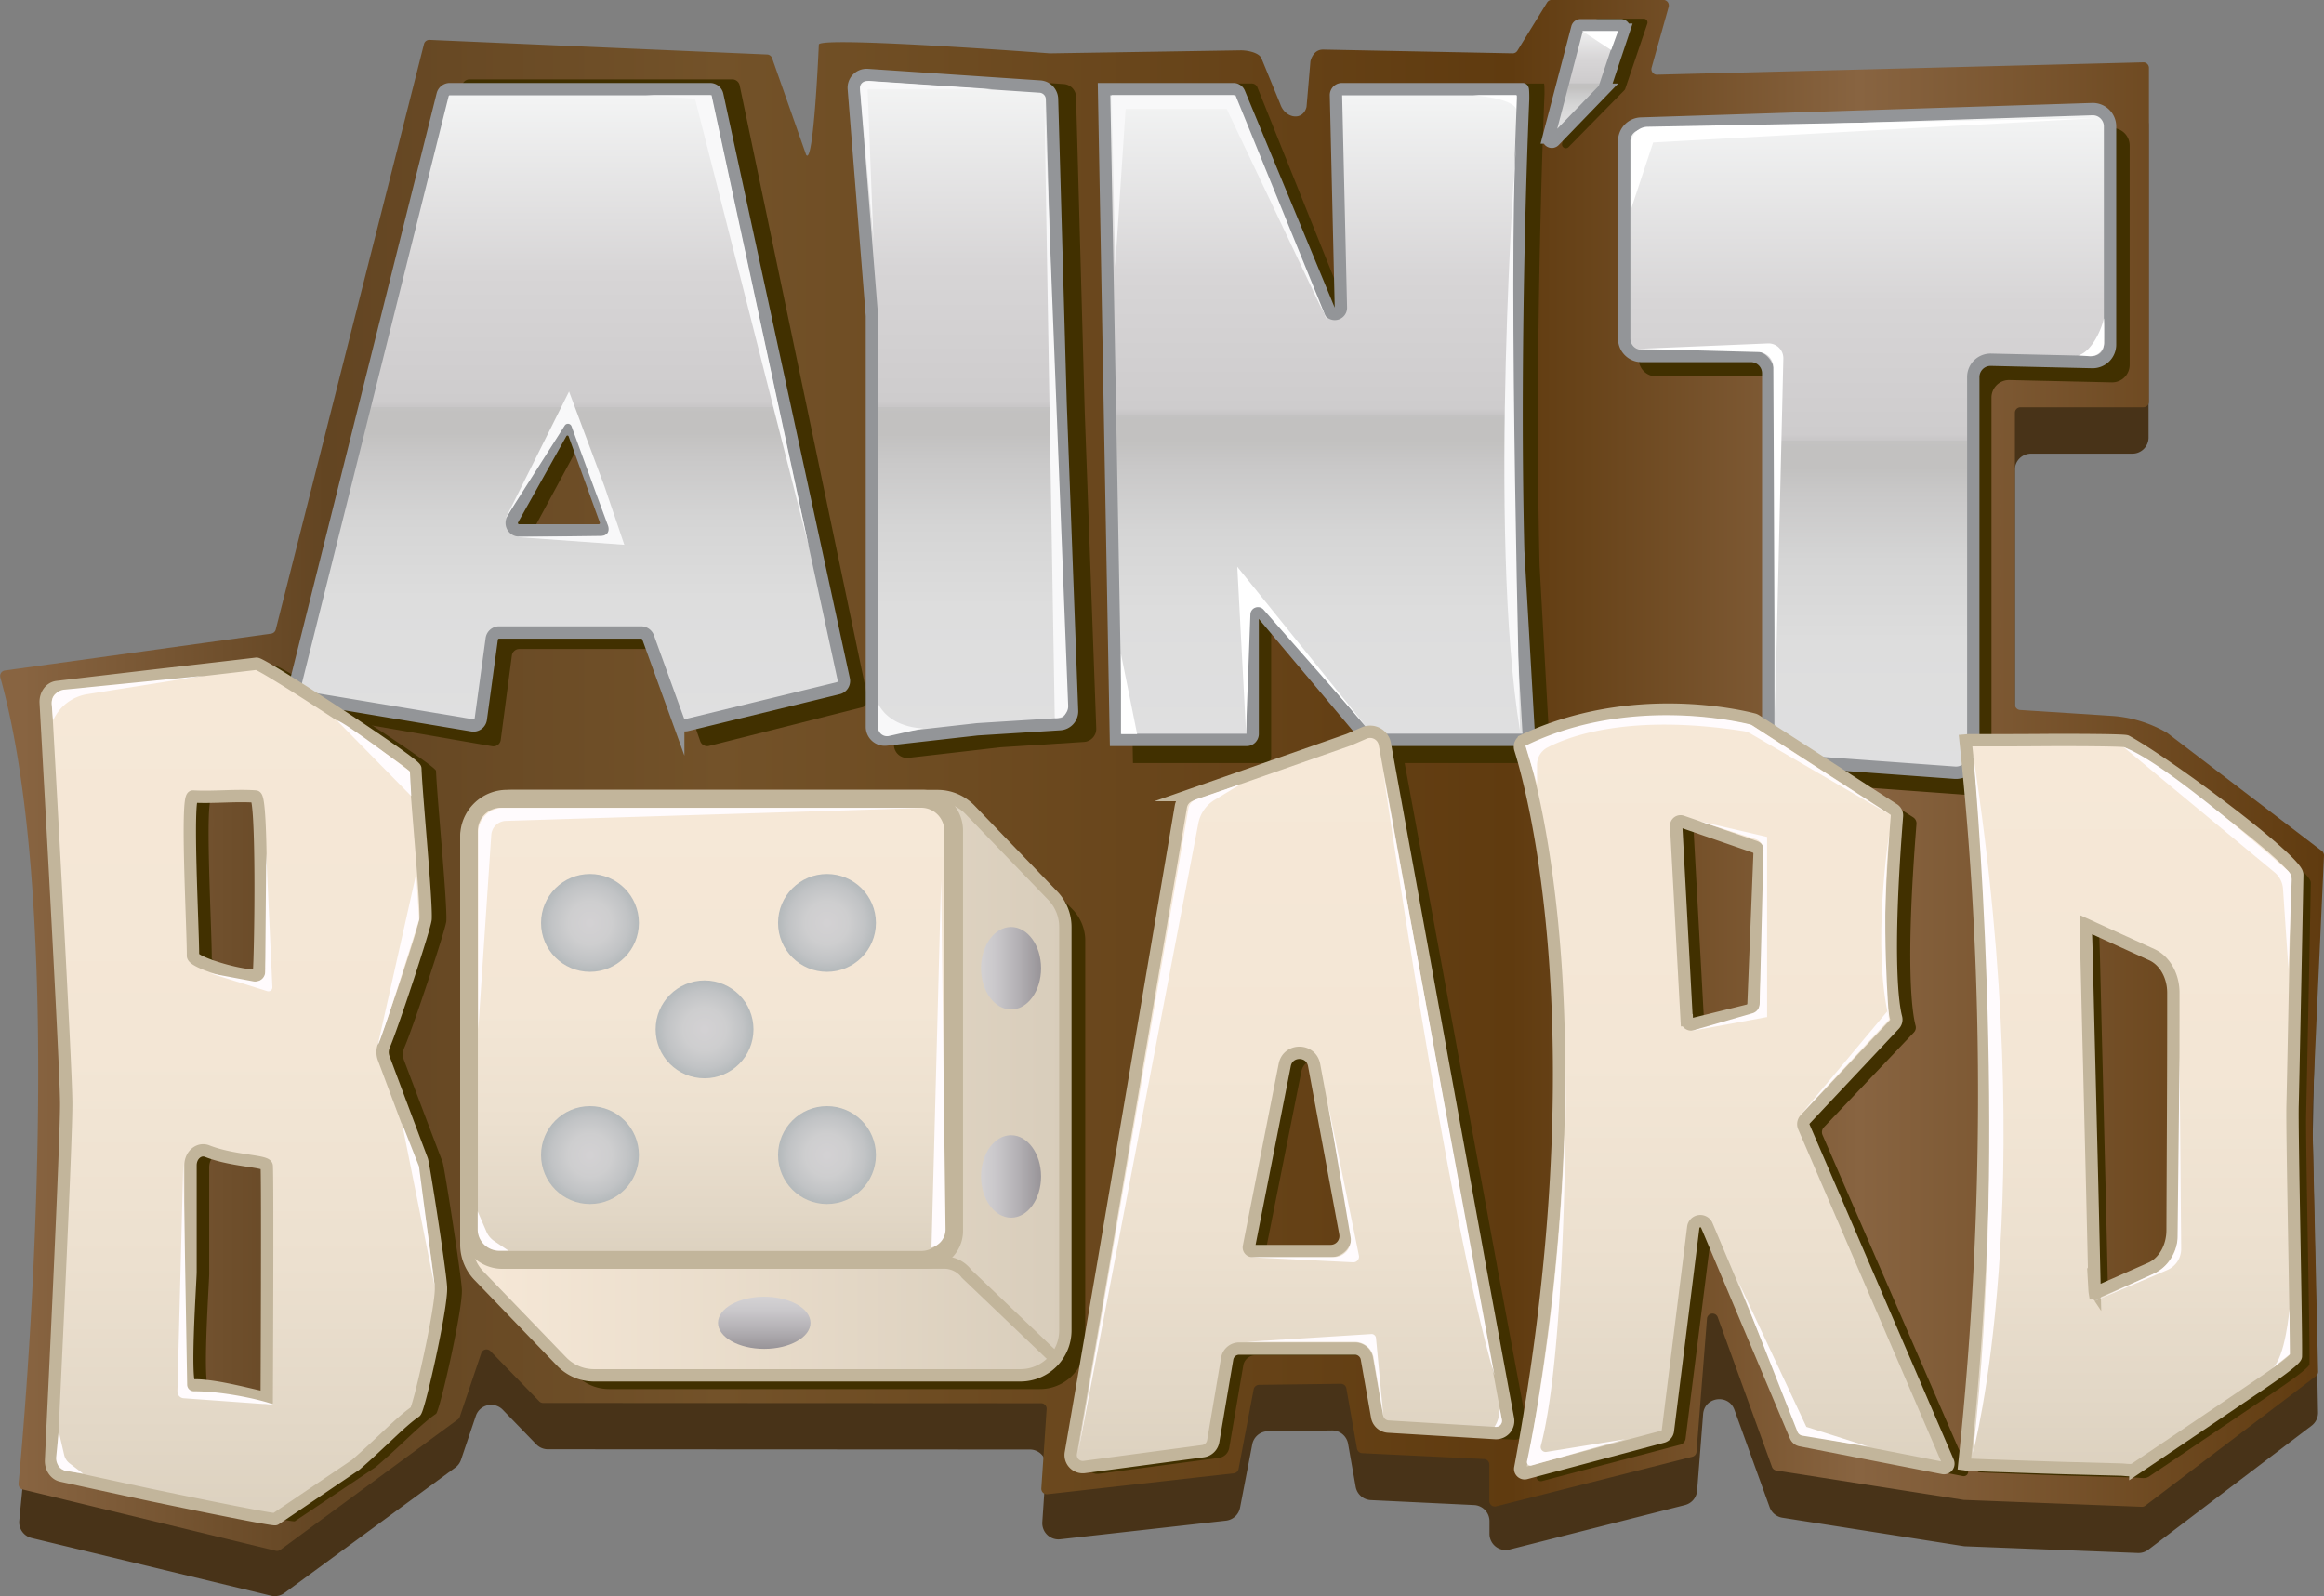 <svg id="Layer_1" xmlns="http://www.w3.org/2000/svg" xmlns:xlink="http://www.w3.org/1999/xlink" viewBox="0 0 941 646.44"><rect x="0" y="0" width="941" height="646.44" fill="#808080" stroke="none"/><defs><style>.cls-1{fill:#483318;}.cls-2{fill:url(#linear-gradient);}.cls-3{fill:url(#linear-gradient-2);}.cls-4{fill:#413000;}.cls-16,.cls-17,.cls-18,.cls-19,.cls-21,.cls-5,.cls-6{stroke:#c2b59b;}.cls-10,.cls-11,.cls-16,.cls-17,.cls-18,.cls-19,.cls-21,.cls-5,.cls-6,.cls-7,.cls-8,.cls-9{stroke-miterlimit:10;stroke-width:5px;}.cls-5{fill:url(#linear-gradient-3);}.cls-6{fill:none;}.cls-10,.cls-11,.cls-7,.cls-8,.cls-9{stroke:#939598;}.cls-7{fill:url(#linear-gradient-4);}.cls-8{fill:url(#linear-gradient-5);}.cls-9{fill:url(#linear-gradient-6);}.cls-10{fill:url(#linear-gradient-7);}.cls-11{fill:url(#linear-gradient-8);}.cls-12{fill:#f0daac;}.cls-13{fill:url(#linear-gradient-9);}.cls-14{fill:url(#linear-gradient-10);}.cls-15{fill:url(#linear-gradient-11);}.cls-16{fill:url(#linear-gradient-12);}.cls-17{fill:url(#linear-gradient-13);}.cls-18{fill:url(#linear-gradient-14);}.cls-19{fill:url(#linear-gradient-15);}.cls-20{fill:#726658;}.cls-21{fill:url(#linear-gradient-16);}.cls-22{fill:url(#radial-gradient);}.cls-23{fill:url(#radial-gradient-2);}.cls-24{fill:url(#radial-gradient-3);}.cls-25{fill:url(#radial-gradient-4);}.cls-26{fill:url(#radial-gradient-5);}.cls-27{fill:url(#radial-gradient-6);}.cls-28{fill:#f8f8f9;}.cls-29{fill:#fff;}.cls-30{fill:#fffbfd;}</style><linearGradient id="linear-gradient" x1="29.49" y1="493.78" x2="970.49" y2="493.78" gradientTransform="matrix(1, 0, 0, -1, 0, 1000)" gradientUnits="userSpaceOnUse"><stop offset="0.01" stop-color="#886441"/><stop offset="0.14" stop-color="#634522"/><stop offset="0.31" stop-color="#735229"/><stop offset="0.65" stop-color="#603b0f"/><stop offset="0.8" stop-color="#886441"/><stop offset="1" stop-color="#603b0f"/><stop offset="1" stop-color="#5f4421"/></linearGradient><linearGradient id="linear-gradient-2" x1="460.79" y1="522.88" x2="460.79" y2="522.88" xlink:href="#linear-gradient"/><linearGradient id="linear-gradient-3" x1="218.31" y1="368.15" x2="460.86" y2="368.15" gradientTransform="matrix(1, 0, 0, -1, 0, 1000)" gradientUnits="userSpaceOnUse"><stop offset="0.01" stop-color="#f6e8d7"/><stop offset="1" stop-color="#d8cdbb"/></linearGradient><linearGradient id="linear-gradient-4" x1="562.5" y1="771.7" x2="562.5" y2="508.17" gradientTransform="matrix(1, 0, 0, -1, 0, 1000)" gradientUnits="userSpaceOnUse"><stop offset="0.01" stop-color="#f3f4f4"/><stop offset="0.29" stop-color="#d7d5d6"/><stop offset="0.49" stop-color="#cecccd"/><stop offset="0.5" stop-color="#c8c6c7"/><stop offset="0.5" stop-color="#c3c2c2"/><stop offset="0.51" stop-color="#c2c1c0"/><stop offset="0.54" stop-color="#c2c1c0"/><stop offset="0.58" stop-color="#c9c8c8"/><stop offset="0.68" stop-color="#d5d5d5"/><stop offset="0.8" stop-color="#ddd"/><stop offset="1" stop-color="#dfdfe0"/></linearGradient><linearGradient id="linear-gradient-5" x1="259.91" y1="771.7" x2="259.91" y2="514.02" xlink:href="#linear-gradient-4"/><linearGradient id="linear-gradient-6" x1="419.37" y1="777.44" x2="419.37" y2="508.28" xlink:href="#linear-gradient-4"/><linearGradient id="linear-gradient-7" x1="671.8" y1="797.57" x2="671.8" y2="750.36" xlink:href="#linear-gradient-4"/><linearGradient id="linear-gradient-8" x1="785.5" y1="763.64" x2="785.5" y2="494.82" xlink:href="#linear-gradient-4"/><linearGradient id="linear-gradient-9" x1="338.94" y1="282.69" x2="338.94" y2="261.59" gradientTransform="matrix(1, 0, 0, -1, -29.49, 807.79)" gradientUnits="userSpaceOnUse"><stop offset="0.03" stop-color="#d3d1d3"/><stop offset="0.26" stop-color="#cac8cb"/><stop offset="0.62" stop-color="#b4b1b5"/><stop offset="1" stop-color="#989498"/></linearGradient><linearGradient id="linear-gradient-10" x1="426.72" y1="415.72" x2="451.02" y2="415.72" gradientTransform="matrix(1, 0, 0, -1, -29.49, 807.79)" gradientUnits="userSpaceOnUse"><stop offset="0" stop-color="#d3d1d3"/><stop offset="0.24" stop-color="#cac8cb"/><stop offset="0.61" stop-color="#b4b1b5"/><stop offset="1" stop-color="#989498"/></linearGradient><linearGradient id="linear-gradient-11" x1="426.72" y1="331.41" x2="451.02" y2="331.41" xlink:href="#linear-gradient-10"/><linearGradient id="linear-gradient-12" x1="551.58" y1="511.47" x2="551.58" y2="213.71" gradientTransform="matrix(1, 0, 0, -1, 0, 1000)" gradientUnits="userSpaceOnUse"><stop offset="0.01" stop-color="#f6e8d7"/><stop offset="0.46" stop-color="#f3e6d5"/><stop offset="0.7" stop-color="#ece0cf"/><stop offset="0.9" stop-color="#e2d7c6"/><stop offset="1" stop-color="#dcd1bf"/></linearGradient><linearGradient id="linear-gradient-13" x1="892.27" y1="508.16" x2="892.27" y2="212.55" xlink:href="#linear-gradient-12"/><linearGradient id="linear-gradient-14" x1="128.05" y1="539.02" x2="128.05" y2="192.61" xlink:href="#linear-gradient-12"/><linearGradient id="linear-gradient-15" x1="731.67" y1="520.43" x2="731.67" y2="211.19" xlink:href="#linear-gradient-12"/><linearGradient id="linear-gradient-16" x1="317.4" y1="483.2" x2="317.4" y2="298.73" xlink:href="#linear-gradient-12"/><radialGradient id="radial-gradient" cx="364.34" cy="434.07" r="19.81" gradientTransform="matrix(1, 0, 0, -1, -29.49, 807.79)" gradientUnits="userSpaceOnUse"><stop offset="0.03" stop-color="#d3d1d3"/><stop offset="0.44" stop-color="#cececf"/><stop offset="0.79" stop-color="#c1c3c5"/><stop offset="1" stop-color="#b4b9bb"/></radialGradient><radialGradient id="radial-gradient-2" cx="268.38" cy="340.06" r="19.81" xlink:href="#radial-gradient"/><radialGradient id="radial-gradient-3" cx="314.77" cy="390.96" r="19.81" xlink:href="#radial-gradient"/><radialGradient id="radial-gradient-4" cx="364.34" cy="340.06" r="19.81" xlink:href="#radial-gradient"/><radialGradient id="radial-gradient-5" cx="268.38" cy="434.07" r="19.81" xlink:href="#radial-gradient"/><radialGradient id="radial-gradient-6" cx="-68.53" cy="565.59" r="0" gradientTransform="matrix(1, 0, 0, -1, 0, 1000)" xlink:href="#radial-gradient"/></defs><g id="Layer_7" data-name="Layer 7"><path class="cls-1" d="M141.87,463l58.38-230.78a6.55,6.55,0,0,1,6.63-4.94l130.29,5.63a6.57,6.57,0,0,1,5.9,4.37l12.79,36.34C358.92,278.88,361,229,361,229c.16-3.5,93.38,3.55,93.38,3.55a5.49,5.49,0,0,0,.81,0l76.4-1.21c2.69-.08,7.86.87,8.71,3.42l7.55,18.37c1.77,5.32,8.06,6.79,10.21,2.31a5.65,5.65,0,0,0,.49-2l1.45-17a6.26,6.26,0,0,1,.41-1.81c.86-2.16,2.44-3.68,4.86-3.63l74.13,1.47a6.53,6.53,0,0,0,5.71-3.12l9.41-15.34a6.54,6.54,0,0,1,5.58-3.12h37.06c4.34,0-3.06,18.35-4.24,22.53v5.59c-1.19,4.24,8.82,2.12,13.22,2l186.6-4.69a6.55,6.55,0,0,1,6.71,6.55V369.37a6.55,6.55,0,0,1-6.55,6.55H851.86a6.55,6.55,0,0,0-6.55,6.55V492.2a6.56,6.56,0,0,0,6.13,6.54l31.51,2a57.44,57.44,0,0,1,25.33,7.76l56.55,33.15a6.55,6.55,0,0,1,3.24,5.65l-2.15,105,2.15,112a6.56,6.56,0,0,1-2.59,5.22l-66.13,50.22a6.54,6.54,0,0,1-4.22,1.33l-69.9-2.72a6.51,6.51,0,0,1-.76-.07l-73.29-11.49a6.58,6.58,0,0,1-5.15-4.24l-14.25-39.44c-2.4-6.63-12.14-5.31-12.69,1.71l-2.43,31a6.55,6.55,0,0,1-4.92,5.84l-71,18a6.54,6.54,0,0,1-8.15-6.35v-5.11a6.55,6.55,0,0,0-6.24-6.54l-41.8-2a6.56,6.56,0,0,1-6.14-5.4l-3.07-17.4a6.55,6.55,0,0,0-6.53-5.41l-25.93.33a6.55,6.55,0,0,0-6.35,5.33L531.6,802.7a6.55,6.55,0,0,1-5.7,5.28l-67.1,7.53a6.55,6.55,0,0,1-7.27-7l1.5-22.34a6.55,6.55,0,0,0-6.53-7l-195.19-.1a6.53,6.53,0,0,1-4.69-2l-13.56-14a6.55,6.55,0,0,0-10.9,2.47l-6,17.77a6.46,6.46,0,0,1-2.33,3.18l-69.19,50.78a6.59,6.59,0,0,1-5.42,1.09L42.3,815a6.54,6.54,0,0,1-5-7c3.18-34.67,24.45-218-.65-315.26-1-3.79-4.26-10.45-.39-11L136.41,467.9A6.56,6.56,0,0,0,141.87,463Z" transform="translate(-29.49 -192.21)"/><path class="cls-2" d="M141.16,447.06l60-237a2.24,2.24,0,0,1,2.27-1.69l136.7,5.91a2.23,2.23,0,0,1,2,1.5l13.75,39.08c3.06,5.24,5.16-44.6,5.16-44.6.16-3.5,93.38,3.55,93.38,3.55a5.49,5.49,0,0,0,.81,0l76.4-1.21c2.69-.08,7.86.87,8.71,3.42l7.55,18.37c1.88,5.64,8.85,7,10.55,1.42l.09-.49,1.55-18.11a1.86,1.86,0,0,1,.09-.47c.76-2.58,2.42-4.5,5.14-4.45l76.59,1.52a2.24,2.24,0,0,0,2-1.07l12-19.5a2.25,2.25,0,0,1,1.91-1.07h45.16a2.24,2.24,0,0,1,2.16,2.85l-6.9,24.58a2.25,2.25,0,0,0,2.22,2.85l196.85-5a2.24,2.24,0,0,1,2.3,2.24V354.9a2.24,2.24,0,0,1-2.24,2.24H847.58a2.24,2.24,0,0,0-2.24,2.24V477.47a2.25,2.25,0,0,0,2.1,2.24l37.09,2.39a50.9,50.9,0,0,1,22.3,6.79l.26.17,62.52,47.73a2.25,2.25,0,0,1,.88,1.81l-4.64,102.13c-.07,1.62-.09,3.25-.06,4.87l2.31,102.1a2.26,2.26,0,0,1-.89,1.76l-69.07,52.45a2.26,2.26,0,0,1-1.44.46L825,799.59a1.15,1.15,0,0,1-.26,0l-76-11.92a2.24,2.24,0,0,1-1.76-1.45L725,725.59a2.25,2.25,0,0,0-4.35.59l-4.24,53.92a2.25,2.25,0,0,1-1.69,2l-79.41,20.08a2.24,2.24,0,0,1-2.79-2.17V785.26a2.24,2.24,0,0,0-2.14-2.24l-49.34-2.37a2.24,2.24,0,0,1-2.1-1.85l-4.3-24.39a2.24,2.24,0,0,0-2.24-1.85l-33.11.42a2.25,2.25,0,0,0-2.18,1.82L531,787a2.24,2.24,0,0,1-2,1.81l-75.38,8.46a2.24,2.24,0,0,1-2.49-2.38l2.15-32.08a2.24,2.24,0,0,0-2.24-2.39l-201.61-.1a2.25,2.25,0,0,1-1.61-.68l-19.74-20.32a2.24,2.24,0,0,0-3.73.85l-8.69,25.74a2.24,2.24,0,0,1-.8,1.09L143,819.8a2.24,2.24,0,0,1-1.86.37L38.66,795.34A2.25,2.25,0,0,1,37,793c2.1-22,20.64-226.46-7.37-326.44a2.25,2.25,0,0,1,1.85-2.84l107.84-14.94A2.23,2.23,0,0,0,141.16,447.06Z" transform="translate(-29.49 -192.21)"/><path class="cls-3" d="M460.79,477.12" transform="translate(-29.49 -192.21)"/></g><g id="Layer_6" data-name="Layer 6"><path class="cls-4" d="M416.62,520.11H242.22a18.32,18.32,0,0,0-18.41,18.22V701.7A18.16,18.16,0,0,0,229,714.35l33.85,34.76a18.53,18.53,0,0,0,13.26,5.58h174.4a18.32,18.32,0,0,0,18.41-18.22V573.1a18.16,18.16,0,0,0-5.15-12.65l-33.85-34.76A18.55,18.55,0,0,0,416.62,520.11Z" transform="translate(-29.49 -192.21)"/><path class="cls-4" d="M647.66,769.46l-12.09-65.1a.14.14,0,0,0,0-.06L597.33,496.22a6.12,6.12,0,0,0-8.45-4.47l-6.09,2.62-.41.16L518,516.88a6.07,6.07,0,0,0-4,4.7l-31.3,182.76a.14.14,0,0,1,0,.06L469,783.29a4.92,4.92,0,0,0,5.53,5.68l48.45-6.41a4.91,4.91,0,0,0,4.22-4l5.72-33.46a4.92,4.92,0,0,1,4.87-4.08h47.34a4.93,4.93,0,0,1,4.87,4l4.21,23.6a4.94,4.94,0,0,0,4.58,4l43.78,2.58A4.92,4.92,0,0,0,647.66,769.46ZM568.41,626.2l12.78,68.16a6.07,6.07,0,0,1-6,7.16h-32a1.44,1.44,0,0,1-1.43-1.72l14.65-73.67C557.7,619.59,567.17,619.64,568.41,626.2Z" transform="translate(-29.49 -192.21)"/><path class="cls-4" d="M830.37,788.29c10.25-96.74,11-194.21.48-293,.61-.05,1.09-.11,1.57-.11,10.48,0,21,0,31.45-.09,9.79-.05,31.25,0,32.11.5,17.76,9.87,69.28,48.41,69.18,54-.44,24-1.74,88.05-1.89,93.33-.3,10,1.57,91.93,1.33,101.7,0,1.5-10,8.37-14.41,11.34l-25.76,17.43q-12.4,8.4-24.83,16.75a4,4,0,0,1-2.15.59c-1.28,0-2.55-.2-3.83-.24l-23.76-.64c-4.77-.14-9.54-.31-14.31-.47L842,788.85c-3.49-.12-7-.27-10.47-.41C831.2,788.43,830.91,788.36,830.37,788.29ZM883.23,719l22.62-10c5.28-2.34,8.81-8.49,8.83-15.39.12-32.17.34-64.22.31-96.24,0-6.86-3.49-13-8.73-15.39L879.61,569.8c0,.82-.09,1.42-.08,2,.06,2.4.17,4.8.23,7.21q.32,12.57.61,25.13.28,11.52.57,23,.31,12.57.61,25.13.29,11.63.57,23.26.33,14.08.65,28.16.16,7,.32,14C883.1,718.06,883.16,718.43,883.23,719Z" transform="translate(-29.49 -192.21)"/><path class="cls-4" d="M55,477.69c-.18-3.24,1.86-6.06,4.63-6.39,10.53-1.26,34.26-4,36.91-4.32,5.79-.67,39.21-4.47,44.58-5.13,2.28-.28,64.82,40.25,64.91,42.47.46,11.44,4.56,53,4.18,60.84-.14,3-13.52,43.25-17,51.26a6.9,6.9,0,0,0-.12,5.15c3.09,8.21,11.9,31.5,15.63,41.26.66,1.73,7.56,45.75,7.79,51.65.32,8.29-9,49.26-10.48,50.24-6.07,4.1-14,12.67-24.39,21.52q-16.41,11-32.8,22c-.8.54-45.59-8.66-50.92-9.78-4.27-.9-26.84-5.72-36.54-7.86-2.55-.56-4.34-3.23-4.2-6.25,1.17-24.78,6.3-129.61,6.19-144.76S56.58,505.48,55,477.69ZM114.2,708c0,3.49-3,46.33,0,46.1,9.67-.75,28.76,5.14,31.14,4.94,0,0,.4-88.08,0-93.86-.15-2.12-13.77-1.88-24.32-6-3.35-1.32-6.82,1.6-6.82,5.73Zm28-120.76c.72-10,1.5-71.46-1.4-71.67-8.18-.58-17.39.47-25.57,0-2.93-.17.08,54.21,0,64.49C115.19,583.38,142,590.48,142.19,587.28Z" transform="translate(-29.49 -192.21)"/><path class="cls-4" d="M768,648.66l36.43-38.38a2.87,2.87,0,0,0,.69-2.74c-1.28-4.81-4.29-23.17.36-81.69a2.88,2.88,0,0,0-1.31-2.65c-7-4.52-38.15-24.46-56.41-36.09a2.86,2.86,0,0,0-.8-.35c-4.86-1.27-49.57-12.09-93.79,8.43h0a2.86,2.86,0,0,0-1.55,3.48c5.15,16.26,32.92,116.18,0,291.2a1.8,1.8,0,0,0,2.21,2.08l56-14.73a2.91,2.91,0,0,0,2.15-2.44l10.36-82.38a2.9,2.9,0,0,1,5.54-.76L764,777a2.88,2.88,0,0,0,2.11,1.7l58.15,11.23a1.79,1.79,0,0,0,2-2.48L767.44,651.79A2.89,2.89,0,0,1,768,648.66Zm-48.38-40.11-4.3-78.64a1.8,1.8,0,0,1,2.37-1.8l29.65,10.2a2.9,2.9,0,0,1,2,2.85L746.83,602a2.87,2.87,0,0,1-2.2,2.67l-22.81,5.56A1.78,1.78,0,0,1,719.61,608.55Z" transform="translate(-29.49 -192.21)"/><path class="cls-4" d="M652.87,421.16c-2.23-93.42,2-191,2-191h0c0-2.64-.07-4.12-.22-4.12H580.81a2.5,2.5,0,0,0-2.5,2.55l2.06,90a2.5,2.5,0,0,1-4.82,1l-36.92-92a2.5,2.5,0,0,0-2.32-1.57H483.36l4.87,275.2h53.46a2.5,2.5,0,0,0,2.5-2.5v-48.8a2.5,2.5,0,0,1,4.44-1.57l42.25,51.94a2.51,2.51,0,0,0,1.94.92h61.86a2.49,2.49,0,0,0,2.49-2.63Z" transform="translate(-29.49 -192.21)"/><path class="cls-4" d="M316.56,494.27l62-15.64a3.15,3.15,0,0,0,2.25-3.72L329,226.83a3.06,3.06,0,0,0-3-2.48H219.58a3.05,3.05,0,0,0-2.94,2.38L156,478.38a3.14,3.14,0,0,0,2.44,3.86l70.32,12.15a3,3,0,0,0,3.5-2.68l4.48-34a3.07,3.07,0,0,1,3-2.72h58.12a3,3,0,0,1,2.85,2.07L313,492.29A3,3,0,0,0,316.56,494.27ZM245.29,407l19.78-36.63a3,3,0,0,1,5.49.47l12.8,36.63a3.13,3.13,0,0,1-2.85,4.21H247.93A3.14,3.14,0,0,1,245.29,407Z" transform="translate(-29.49 -192.21)"/><path class="cls-4" d="M389.64,221.41l70.64,4.84a5.33,5.33,0,0,1,4.91,5.21l3.51,127.37,4.67,128.26a5.33,5.33,0,0,1-4.93,5.56l-33.8,2.16-37.33,4.29a5.3,5.3,0,0,1-5.85-5.34V322.41c0-.14,0-.29,0-.43L384,227.19A5.33,5.33,0,0,1,389.64,221.41Z" transform="translate(-29.49 -192.21)"/><path class="cls-4" d="M675.12,201,662,250.32a1.54,1.54,0,0,0,2.61,1.44l22.58-23a1.58,1.58,0,0,0,.36-.58l8.94-26.39a1.52,1.52,0,0,0-1.47-2H676.62A1.55,1.55,0,0,0,675.12,201Z" transform="translate(-29.49 -192.21)"/><path class="cls-4" d="M693,257.06v80.48a7.1,7.1,0,0,0,7.12,7.08h44.68a7.1,7.1,0,0,1,7.12,7.08V502.13a7.09,7.09,0,0,0,6.6,7.06l69.69,5.06a7.1,7.1,0,0,0,7.64-7.06v-154a7.11,7.11,0,0,1,7.28-7.08l41.39.94a7.1,7.1,0,0,0,7.28-7.08V251.13a7.1,7.1,0,0,0-7.35-7.08L699.82,250A7.12,7.12,0,0,0,693,257.06Z" transform="translate(-29.49 -192.21)"/><path class="cls-5" d="M409.14,514.56H236.53a18.22,18.22,0,0,0-18.22,18.22V696.15a18.25,18.25,0,0,0,5.1,12.65l33.5,34.76A18.23,18.23,0,0,0,270,749.14H442.64a18.22,18.22,0,0,0,18.22-18.22V567.55a18.25,18.25,0,0,0-5.1-12.65l-33.5-34.76A18.25,18.25,0,0,0,409.14,514.56Z" transform="translate(-29.49 -192.21)"/><path class="cls-6" d="M218.31,688.9V531a16.46,16.46,0,0,1,16.46-16.46H402.92a14,14,0,0,1,14,14V690.67a12.83,12.83,0,0,1-12.83,12.83H232.92A14.59,14.59,0,0,1,218.31,688.9Z" transform="translate(-29.49 -192.21)"/><path class="cls-6" d="M458.22,743.68,420.85,708a11.27,11.27,0,0,0-8.77-4.53h-155" transform="translate(-29.49 -192.21)"/><path class="cls-7" d="M644.21,415.15c-2.21-89.46,2-182.9,2-182.9h0c0-2.52-.07-3.95-.21-3.95h-73.1a2.42,2.42,0,0,0-2.47,2.44l2,86.17a2.49,2.49,0,0,1-4.77.94L531.2,229.8a2.47,2.47,0,0,0-2.29-1.5H476.53l4.81,263.53h52.89a2.43,2.43,0,0,0,2.47-2.39V442.71a2.49,2.49,0,0,1,4.39-1.51l41.8,49.74a2.49,2.49,0,0,0,1.92.88H646a2.42,2.42,0,0,0,2.47-2.52Z" transform="translate(-29.49 -192.21)"/><path class="cls-8" d="M307.58,485.81l61.34-14.92a3,3,0,0,0,2.22-3.55L319.92,230.66A3,3,0,0,0,317,228.3H211.63a3,3,0,0,0-2.91,2.27l-60,240.09a3,3,0,0,0,2.42,3.69l69.57,11.59a3,3,0,0,0,3.46-2.55l4.43-32.48a3,3,0,0,1,3-2.59h57.5a3,3,0,0,1,2.82,2l12.19,33.63A3,3,0,0,0,307.58,485.81Zm-70.52-83.25,19.57-34.95a3,3,0,0,1,5.44.44L274.73,403a3,3,0,0,1-2.82,4H239.68A3,3,0,0,1,237.06,402.56Z" transform="translate(-29.49 -192.21)"/><path class="cls-9" d="M380.71,222.57l69.89,4.69a5.22,5.22,0,0,1,4.86,5.05l3.48,123.44,4.63,124.3a5.2,5.2,0,0,1-4.88,5.39l-33.44,2.09-36.93,4.16a5.21,5.21,0,0,1-5.79-5.18v-166c0-.14,0-.28,0-.41l-7.33-91.86A5.2,5.2,0,0,1,380.71,222.57Z" transform="translate(-29.49 -192.21)"/><path class="cls-10" d="M668.15,203.45l-11.64,44.46a1.37,1.37,0,0,0,2.31,1.3l20-20.68a1.56,1.56,0,0,0,.32-.52l7.92-23.77a1.38,1.38,0,0,0-1.3-1.81H669.48A1.37,1.37,0,0,0,668.15,203.45Z" transform="translate(-29.49 -192.21)"/><path class="cls-11" d="M687.14,249.29v80.06a7,7,0,0,0,7.05,7H738.4a7,7,0,0,1,7.05,7.05V493.1a7.05,7.05,0,0,0,6.53,7l68.95,5a7,7,0,0,0,7.56-7V344.88a7,7,0,0,1,7.21-7l40.95.94a7.05,7.05,0,0,0,7.21-7V243.4a7,7,0,0,0-7.27-7L694,242.25A7.06,7.06,0,0,0,687.14,249.29Z" transform="translate(-29.49 -192.21)"/><path class="cls-12" d="M41.4,522.07" transform="translate(-29.49 -192.21)"/><ellipse class="cls-13" cx="309.45" cy="535.65" rx="18.73" ry="10.55"/><ellipse class="cls-14" cx="409.38" cy="392.07" rx="12.15" ry="16.7"/><ellipse class="cls-15" cx="409.38" cy="476.38" rx="12.15" ry="16.7"/><path class="cls-16" d="M640.08,766.74l-12-65.1a.14.14,0,0,0,0-.06L590.22,493.5a6.06,6.06,0,0,0-8.37-4.47l-6,2.62-.41.16-63.82,22.35a6.06,6.06,0,0,0-4,4.7l-31,182.76a.14.14,0,0,1,0,.06l-13.54,78.89a4.89,4.89,0,0,0,5.47,5.68l48-6.41a4.89,4.89,0,0,0,4.18-4l5.66-33.46a4.9,4.9,0,0,1,4.83-4.08h46.89a4.88,4.88,0,0,1,4.82,4l4.17,23.6a4.9,4.9,0,0,0,4.53,4L635,772.52A4.91,4.91,0,0,0,640.08,766.74Zm-78.5-143.26,12.65,68.16a6.06,6.06,0,0,1-6,7.16H536.6a1.45,1.45,0,0,1-1.42-1.72l14.51-73.67C551,616.87,560.36,616.92,561.58,623.48Z" transform="translate(-29.49 -192.21)"/><path class="cls-17" d="M824.87,785.08c10.25-96.74,11-194.21.48-293,.61-.05,1.09-.11,1.57-.11,10.48,0,21,0,31.45-.09,9.79-.05,31.25,0,32.11.5,17.76,9.87,69.28,48.41,69.18,54-.44,24-1.74,88.05-1.89,93.33-.3,10,1.57,91.93,1.33,101.7,0,1.5-10,8.37-14.41,11.34l-25.76,17.43q-12.4,8.4-24.83,16.75a4,4,0,0,1-2.15.59c-1.28,0-2.55-.2-3.83-.24l-23.76-.64c-4.77-.14-9.54-.31-14.31-.47l-13.58-.46c-3.49-.12-7-.27-10.47-.41C825.7,785.22,825.41,785.15,824.87,785.08Zm52.86-69.27,22.62-10c5.28-2.34,8.81-8.49,8.83-15.39.12-32.17.34-64.22.31-96.24,0-6.86-3.49-13-8.73-15.39l-26.65-12.16c0,.82-.09,1.42-.08,2,.06,2.4.17,4.8.23,7.21q.32,12.57.61,25.13.28,11.52.57,23,.31,12.57.61,25.13.29,11.63.57,23.26.33,14.08.65,28.16.16,7,.32,14A12.73,12.73,0,0,0,877.73,715.81Z" transform="translate(-29.49 -192.21)"/><path class="cls-18" d="M48,476.82c-.18-3.24,1.84-6.06,4.59-6.39,10.43-1.26,33.95-4,36.57-4.32,5.74-.67,38.86-4.47,44.18-5.13,2.26-.28,64.23,40.25,64.32,42.47.45,11.44,4.51,53,4.15,60.84-.14,3-13.4,43.25-16.85,51.26a7,7,0,0,0-.12,5.15c3.06,8.21,11.79,31.5,15.49,41.26.66,1.73,7.49,45.75,7.71,51.65.31,8.29-8.95,49.26-10.38,50.24-6,4.1-13.91,12.67-24.17,21.52q-16.26,11-32.5,22c-.79.54-45.18-8.66-50.46-9.78-4.23-.9-26.6-5.72-36.21-7.86-2.53-.56-4.3-3.23-4.16-6.25,1.16-24.78,6.24-129.61,6.14-144.76S49.56,504.61,48,476.82Zm58.63,230.35c0,3.49-3,46.33,0,46.1,9.58-.75,28.5,5.14,30.86,4.94,0,0,.4-88.08,0-93.86-.15-2.12-13.65-1.88-24.1-6-3.32-1.32-6.76,1.6-6.76,5.73Zm27.73-120.76c.72-10,1.49-71.46-1.39-71.67-8.1-.58-17.23.47-25.34,0-2.91-.17.08,54.21,0,64.49C107.64,582.52,134.17,589.61,134.39,586.41Z" transform="translate(-29.49 -192.21)"/><path class="cls-19" d="M760.44,645.45l36.1-38.38a2.93,2.93,0,0,0,.69-2.74c-1.27-4.81-4.25-23.17.35-81.69a2.9,2.9,0,0,0-1.3-2.65c-7-4.52-37.81-24.46-55.9-36.09a2.93,2.93,0,0,0-.79-.35c-4.81-1.27-49.13-12.09-93,8.43h0a2.86,2.86,0,0,0-1.53,3.48c5.11,16.26,32.63,116.18,0,291.2a1.79,1.79,0,0,0,2.19,2.08L702.7,774a2.9,2.9,0,0,0,2.13-2.44L715.1,689.2a2.87,2.87,0,0,1,5.49-.76l35.95,85.3a2.85,2.85,0,0,0,2.09,1.7l57.63,11.23a1.8,1.8,0,0,0,2-2.48L759.91,648.58A2.85,2.85,0,0,1,760.44,645.45Zm-48-40.11-4.26-78.64a1.78,1.78,0,0,1,2.35-1.8L740,535.1a2.89,2.89,0,0,1,1.94,2.85l-2.44,60.8a2.86,2.86,0,0,1-2.18,2.67L714.68,607A1.76,1.76,0,0,1,712.49,605.34Z" transform="translate(-29.49 -192.21)"/><path class="cls-20" d="M743.61,506.19" transform="translate(-29.49 -192.21)"/><path class="cls-6" d="M416.88,703.51" transform="translate(-29.49 -192.21)"/><path class="cls-6" d="M460.86,749.14" transform="translate(-29.49 -192.21)"/><path class="cls-21" d="M232.32,516.8H402.49a11.85,11.85,0,0,1,11.85,11.85V689.42a11.85,11.85,0,0,1-11.85,11.85H232.32a11.85,11.85,0,0,1-11.85-11.85V528.65A11.84,11.84,0,0,1,232.32,516.8Z" transform="translate(-29.49 -192.21)"/><circle class="cls-22" cx="334.85" cy="373.72" r="19.81"/><circle class="cls-23" cx="238.89" cy="467.73" r="19.81"/><circle class="cls-24" cx="285.28" cy="416.83" r="19.81"/><circle class="cls-25" cx="334.85" cy="467.73" r="19.81"/><circle class="cls-26" cx="238.89" cy="373.72" r="19.81"/><path class="cls-27" d="M-68.53,434.41" transform="translate(-29.49 -192.21)"/></g><g id="Layer_5" data-name="Layer 5"><polygon class="cls-28" points="261.65 38.55 281.41 39.96 327.65 222.08 288.12 38.55 261.65 38.55"/><path class="cls-28" d="M273.05,409.23l-34.72.44,43.95,3.14-8-23.54-14.38-38.51-25.71,51.41,24-37.7a1.54,1.54,0,0,1,2.71.35l9.63,26.33,4.94,13.37C276.56,406.92,275.66,409.19,273.05,409.23Z" transform="translate(-29.49 -192.21)"/><path class="cls-28" d="M383.14,289.47l-2.35-61.17h50.35L381.64,225a3.57,3.57,0,0,0-3.79,3.87Z" transform="translate(-29.49 -192.21)"/><path class="cls-28" d="M385,477.12v9.56a3.66,3.66,0,0,0,4.23,3.61l14.12-3.17S390.32,487.35,385,477.12Z" transform="translate(-29.49 -192.21)"/><path class="cls-28" d="M452.32,230.76l4.24,252.18h0A4.79,4.79,0,0,0,462,478Z" transform="translate(-29.49 -192.21)"/><polyline class="cls-28" points="451.53 108.08 455.77 44.15 496.71 44.15 537.65 130.32 500.24 38.55 450.12 38.55"/><path class="cls-29" d="M626,230.76s15.58,1.07,17.41,5.59v-5.59Z" transform="translate(-29.49 -192.21)"/><polygon class="cls-29" points="453.89 264.79 460.43 297.26 453.89 297.26 453.89 264.79"/><path class="cls-28" d="M643.38,249.64S631.65,407.55,645,488.52C645,488.52,640.08,298.75,643.38,249.64Z" transform="translate(-29.49 -192.21)"/><path class="cls-29" d="M534,488.52l-3.53-66.81L582.31,486,541.13,439.1a3.06,3.06,0,0,0-5.35,1.9Z" transform="translate(-29.49 -192.21)"/><polygon class="cls-29" points="640.63 12.55 652.36 20.28 655.18 12.55 640.63 12.55"/><path class="cls-29" d="M690,276.65l8.86-26.74,178.9-9.84-181.17,3.48a6.72,6.72,0,0,0-6.59,6.72v26.38Z" transform="translate(-29.49 -192.21)"/><path class="cls-29" d="M881.29,321.35c-.74,3.77-4.62,13.08-10.18,14.74l4.36.36a5.59,5.59,0,0,0,6-5.71S881.58,319.88,881.29,321.35Z" transform="translate(-29.49 -192.21)"/><path class="cls-29" d="M692.79,333.47l52.57-2.2a6,6,0,0,1,6.22,6.11L748.2,481l-.68-140a6.27,6.27,0,0,0-6.11-6.24Z" transform="translate(-29.49 -192.21)"/><path class="cls-30" d="M51,483.91h0a18.33,18.33,0,0,1,13.85-10.6L112,465.82l-56.26,5.64a5.63,5.63,0,0,0-5.29,6.19Z" transform="translate(-29.49 -192.21)"/><path class="cls-30" d="M165.85,483.91,196,514.56l-.54-9.92S168.67,484.17,165.85,483.91Z" transform="translate(-29.49 -192.21)"/><path class="cls-30" d="M137.28,537.85l2.5,54.09a1.61,1.61,0,0,1-2.11,1.61l-23.22-7.25L132,589.58a4,4,0,0,0,4.88-3.78Z" transform="translate(-29.49 -192.21)"/><path class="cls-30" d="M198,546.11l1.18,18.42s-15.29,49.41-16.71,50.82Z" transform="translate(-29.49 -192.21)"/><polygon class="cls-30" points="162.76 454.8 176.09 521.39 169.65 472.32 162.76 454.8"/><path class="cls-30" d="M103.73,662.41l-2.4,93.22a2.72,2.72,0,0,0,2.52,2.78L140,761c-.58-.82-18-5.43-32-5.42a2.7,2.7,0,0,1-2.72-2.66Z" transform="translate(-29.49 -192.21)"/><path class="cls-30" d="M53.26,771.82l2.22,9.54a6.05,6.05,0,0,0,2.21,3.42l5.45,4.16-5.53-.88a5.39,5.39,0,0,1-5.36-5.9Z" transform="translate(-29.49 -192.21)"/><path class="cls-30" d="M223.14,609l5.27-78.66a6.13,6.13,0,0,1,6-5.72l169-5.24H233.14a10,10,0,0,0-10,10V609Z" transform="translate(-29.49 -192.21)"/><path class="cls-30" d="M222.91,682.76l3.58,8.27a8.67,8.67,0,0,0,3.1,3.73l5.79,3.89h-3.82a8.65,8.65,0,0,1-8.65-8.65Z" transform="translate(-29.49 -192.21)"/><path class="cls-30" d="M410.55,548.65l-3.9,148.72h0a7.57,7.57,0,0,0,5.69-7.44Z" transform="translate(-29.49 -192.21)"/><path class="cls-30" d="M242.2,591.12" transform="translate(-29.49 -192.21)"/><path class="cls-30" d="M466,780.53l48.7-254.91a14.22,14.22,0,0,1,6.59-9.49l10.59-6.43-18,6.17a4.85,4.85,0,0,0-3.2,3.76Z" transform="translate(-29.49 -192.21)"/><path class="cls-30" d="M534,735.59l50.72-3.18a1.81,1.81,0,0,1,1.92,1.64l3,31.78-4-23.85a7.65,7.65,0,0,0-7.55-6.39Z" transform="translate(-29.49 -192.21)"/><path class="cls-30" d="M636.76,762.73l-.33,2.4a11.23,11.23,0,0,1-1.31,4l-.48.88h.52a2.47,2.47,0,0,0,2.43-3Z" transform="translate(-29.49 -192.21)"/><path class="cls-30" d="M535.15,701.27l42.19,2.09a2.31,2.31,0,0,0,2.38-2.77l-12.58-61.71,9.22,54.31a6.92,6.92,0,0,1-6.83,8.08Z" transform="translate(-29.49 -192.21)"/><path class="cls-30" d="M589.61,505.17s25.94,179.87,45,244Z" transform="translate(-29.49 -192.21)"/><path class="cls-30" d="M651.85,509.7v-7.82a7.88,7.88,0,0,1,4.25-7c9.11-4.74,33.52-13.7,79.45-6.6a8,8,0,0,1,2.77,1l56.12,32.67-56-36.29s-47.53-12.88-91.29,8.53Z" transform="translate(-29.49 -192.21)"/><path class="cls-30" d="M794.43,529.88s-7.24,45.53,0,75.18C794.43,605.06,790.91,565.88,794.43,529.88Z" transform="translate(-29.49 -192.21)"/><polygon class="cls-30" points="729.47 450.96 764.2 409.5 764.94 412.85 729.47 450.96"/><path class="cls-30" d="M714.2,609.7,745,604.05V531.11l-27.29-6.31L740.32,532a4.6,4.6,0,0,1,3.21,4.5L742,598.71a4.07,4.07,0,0,1-3,3.83Z" transform="translate(-29.49 -192.21)"/><path class="cls-30" d="M663.49,622.44s.86,113.53-10.1,155.22a2,2,0,0,0,2.24,2.48L687.49,775l-37.9,10.64a1.44,1.44,0,0,1-1.81-1.69C650.55,771.06,663.49,706.5,663.49,622.44Z" transform="translate(-29.49 -192.21)"/><path class="cls-30" d="M733.14,710.76,760.9,770,786,778l-26.72-4.43a2.6,2.6,0,0,1-2-1.62Z" transform="translate(-29.49 -192.21)"/><path class="cls-30" d="M828.32,780.53s27.85-102.21.16-282.4C828.48,498.13,843.14,653,828.32,780.53Z" transform="translate(-29.49 -192.21)"/><path class="cls-30" d="M889.38,494.76l61.07,50.67a9.56,9.56,0,0,1,3.44,6.72l2.19,32.25,1.33-35.81a5,5,0,0,0-1.64-3.85C946.81,536.78,905.39,500.41,889.38,494.76Z" transform="translate(-29.49 -192.21)"/><path class="cls-30" d="M876.67,719.41,907,706.5a9.34,9.34,0,0,0,5.67-8.65L912,620.4,911.2,693a16.69,16.69,0,0,1-9.69,15Z" transform="translate(-29.49 -192.21)"/><path class="cls-30" d="M956.51,722.23s-1.63,19.86-7,24.09l7.15-5.74Z" transform="translate(-29.49 -192.21)"/></g></svg>